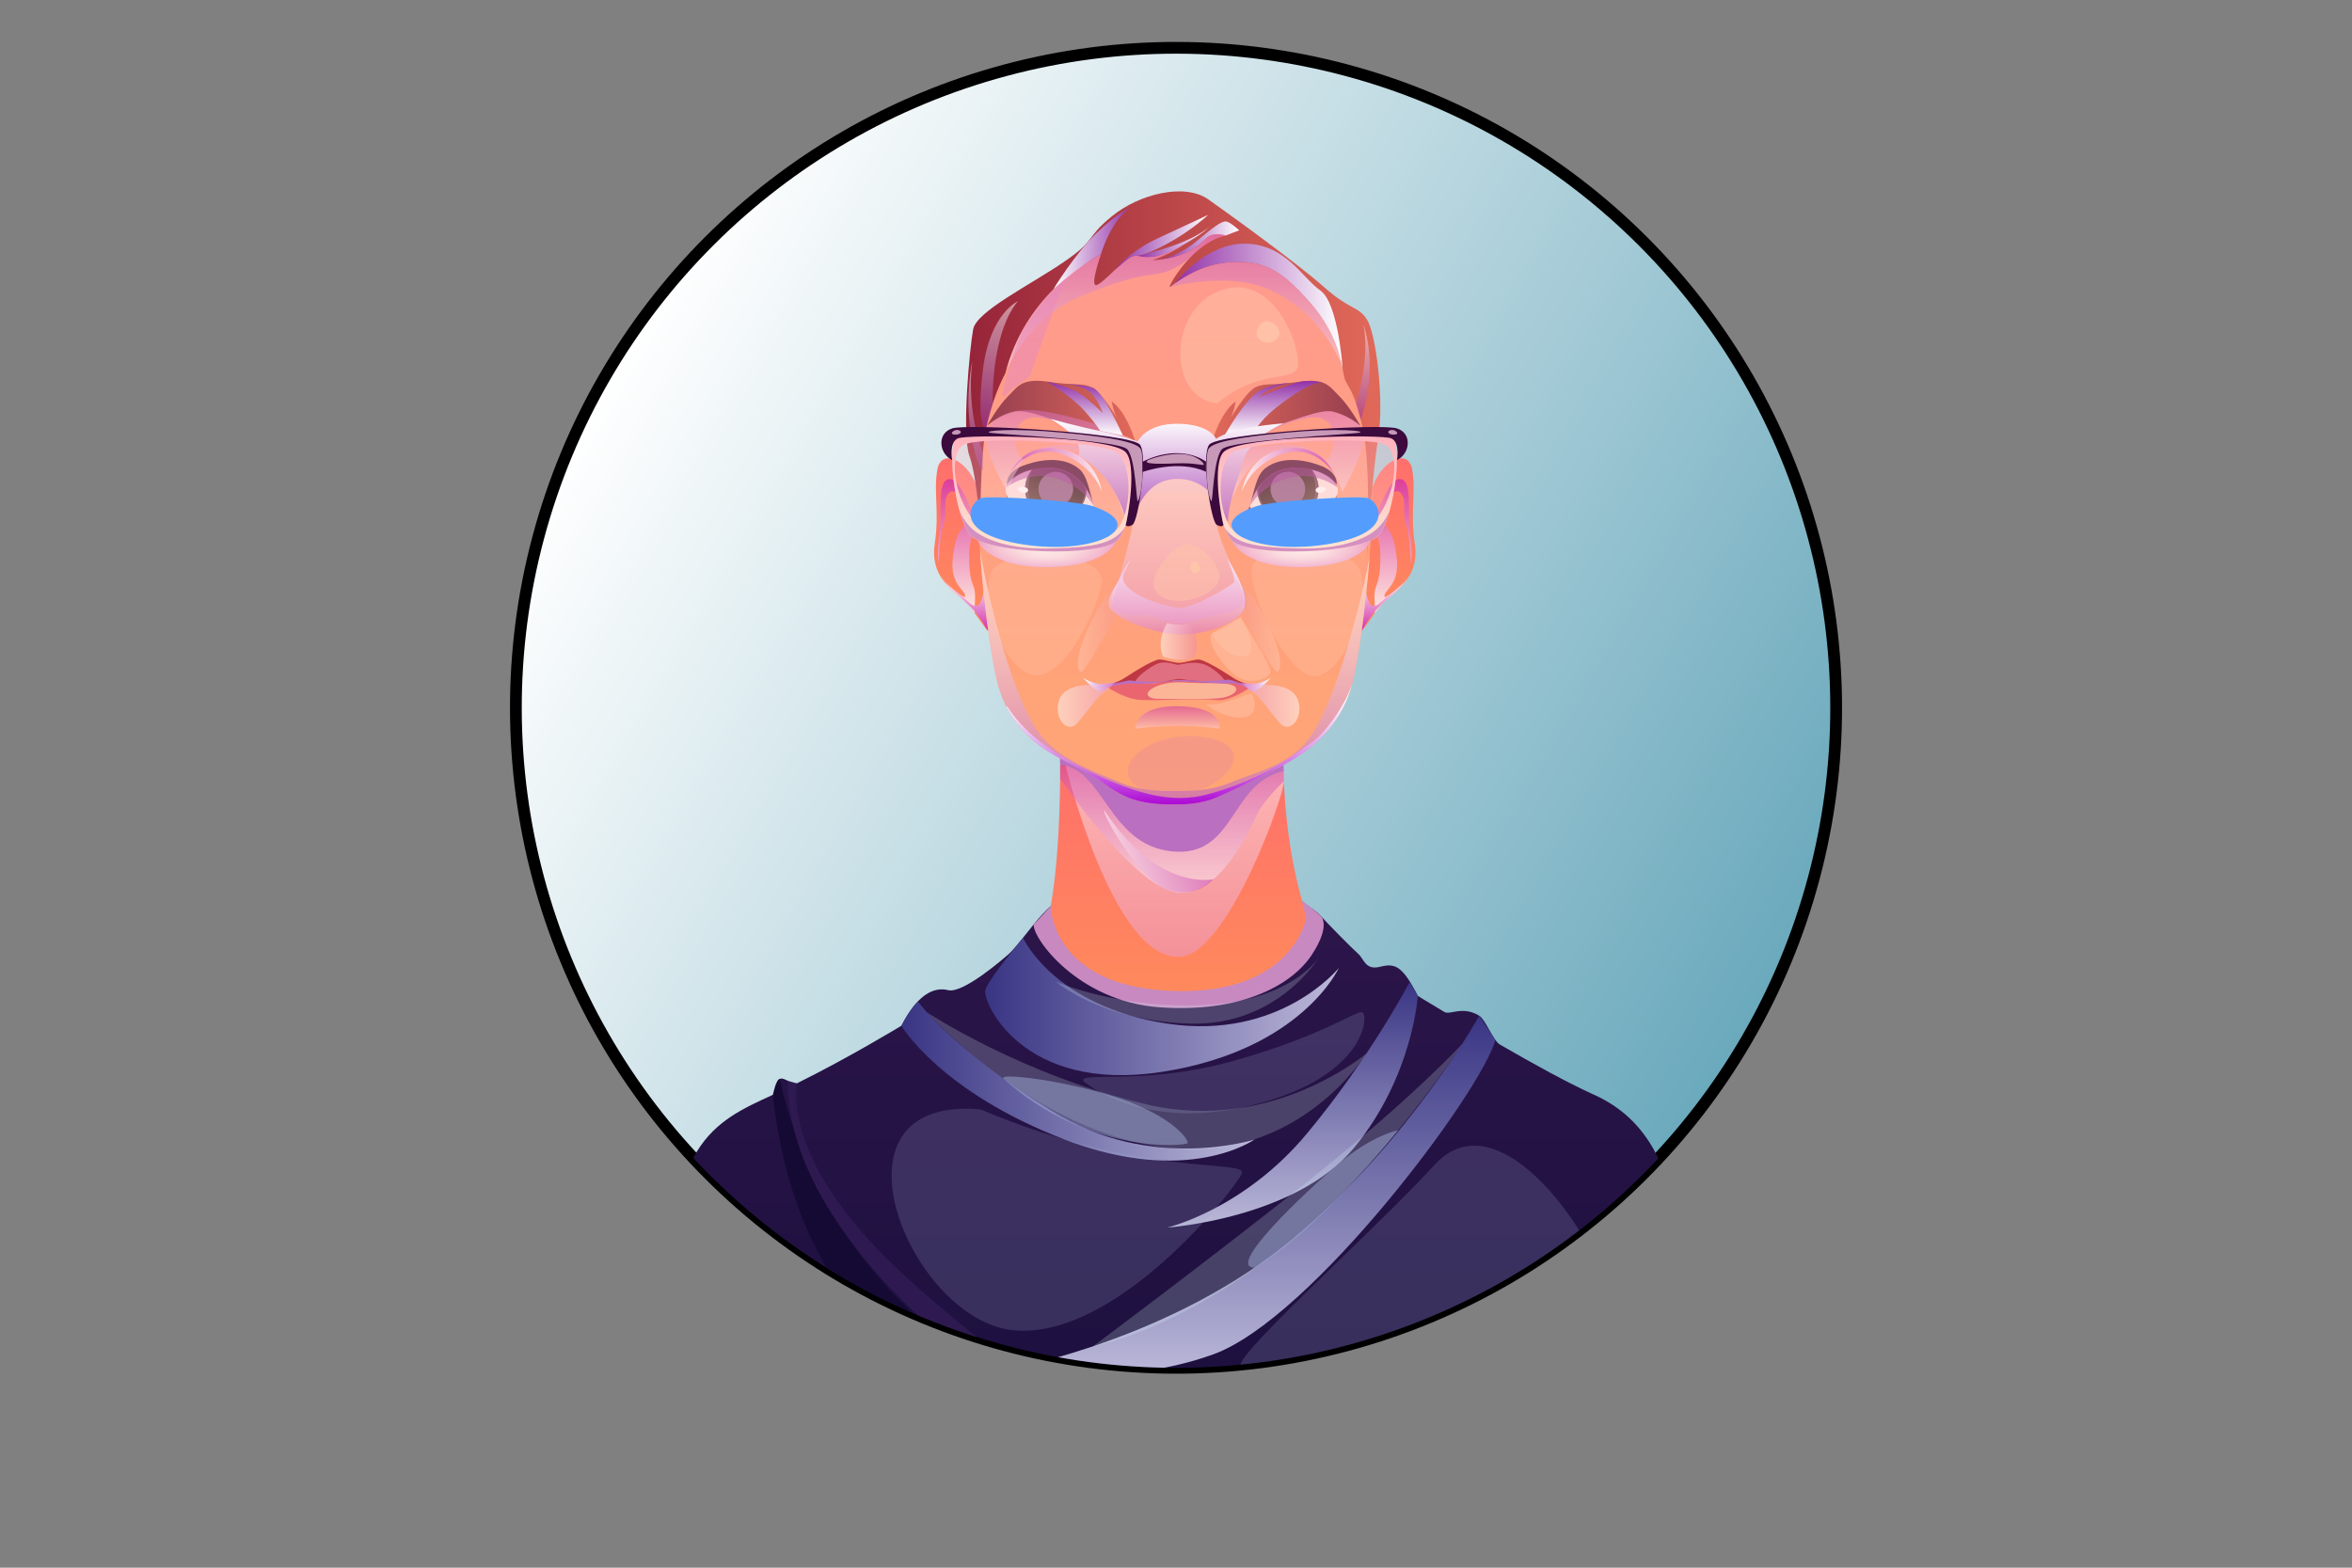 <?xml version="1.0" encoding="UTF-8"?>
<svg xmlns="http://www.w3.org/2000/svg" xmlns:xlink="http://www.w3.org/1999/xlink" viewBox="0 0 600 400">
  <rect x="0" y="0" width="600" height="400" fill="#808080" stroke="none"/>
  <defs>
    <style>
      .cls-1 {
        fill: url(#_Безымянный_градиент_79);
      }

      .cls-1, .cls-2, .cls-3, .cls-4, .cls-5, .cls-6, .cls-7, .cls-8, .cls-9, .cls-10, .cls-11, .cls-12, .cls-13, .cls-14, .cls-15, .cls-16, .cls-17, .cls-18, .cls-19, .cls-20, .cls-21, .cls-22, .cls-23, .cls-24, .cls-25, .cls-26, .cls-27, .cls-28, .cls-29, .cls-30, .cls-31, .cls-32, .cls-33, .cls-34, .cls-35, .cls-36, .cls-37, .cls-38, .cls-39, .cls-40, .cls-41, .cls-42, .cls-43, .cls-44, .cls-45, .cls-46, .cls-47, .cls-48, .cls-49, .cls-50, .cls-51, .cls-52, .cls-53, .cls-54 {
        mix-blend-mode: multiply;
      }

      .cls-1, .cls-55, .cls-17, .cls-28, .cls-35, .cls-36, .cls-37, .cls-56, .cls-48, .cls-49 {
        opacity: .8;
      }

      .cls-57 {
        fill: url(#_Безымянный_градиент_76-3);
      }

      .cls-57, .cls-58, .cls-59 {
        opacity: .3;
      }

      .cls-60 {
        fill: #3c0a3c;
      }

      .cls-2 {
        fill: url(#_Безымянный_градиент_82);
      }

      .cls-2, .cls-3, .cls-6, .cls-7, .cls-9, .cls-10, .cls-19, .cls-20, .cls-24, .cls-61, .cls-27, .cls-30, .cls-32, .cls-33, .cls-38, .cls-40, .cls-62, .cls-43, .cls-63, .cls-44, .cls-45, .cls-51, .cls-54 {
        opacity: .5;
      }

      .cls-3, .cls-5 {
        fill: #e889c0;
      }

      .cls-4 {
        fill: url(#_Безымянный_градиент_4);
      }

      .cls-64 {
        fill: #fff;
      }

      .cls-5, .cls-14, .cls-16, .cls-25, .cls-65, .cls-66 {
        opacity: .2;
      }

      .cls-67 {
        fill: #bf3743;
      }

      .cls-55, .cls-68, .cls-61, .cls-69, .cls-70, .cls-71, .cls-65, .cls-62, .cls-72, .cls-66, .cls-63, .cls-56, .cls-59 {
        mix-blend-mode: soft-light;
      }

      .cls-55, .cls-70, .cls-62, .cls-59 {
        fill: #ffc5aa;
      }

      .cls-6 {
        fill: url(#_Безымянный_градиент_92);
      }

      .cls-73 {
        fill: url(#_Безымянный_градиент_68);
      }

      .cls-7 {
        fill: url(#_Безымянный_градиент_101-2);
      }

      .cls-8 {
        fill: url(#_Безымянный_градиент_11);
      }

      .cls-74 {
        fill: url(#_Безымянный_градиент_132);
      }

      .cls-9 {
        fill: #a22e98;
      }

      .cls-10 {
        fill: url(#_Безымянный_градиент_80);
      }

      .cls-11 {
        fill: url(#_Безымянный_градиент_48);
      }

      .cls-75 {
        fill: #d1684a;
      }

      .cls-12 {
        fill: #d490c0;
      }

      .cls-76 {
        isolation: isolate;
      }

      .cls-13 {
        fill: url(#_Безымянный_градиент_50);
      }

      .cls-77 {
        fill: url(#_Безымянный_градиент_29-2);
      }

      .cls-14 {
        fill: url(#_Безымянный_градиент_11-2);
      }

      .cls-78 {
        fill: url(#_Безымянный_градиент_29);
      }

      .cls-15 {
        fill: url(#_Безымянный_градиент_122-2);
      }

      .cls-79 {
        fill: #150a34;
      }

      .cls-16 {
        fill: url(#_Безымянный_градиент_11-3);
      }

      .cls-80 {
        fill: #a2364a;
      }

      .cls-58 {
        fill: url(#_Безымянный_градиент_76);
      }

      .cls-17 {
        fill: url(#_Безымянный_градиент_183);
      }

      .cls-81 {
        fill: url(#_Безымянный_градиент_185);
      }

      .cls-18, .cls-32 {
        fill: #956188;
      }

      .cls-19 {
        fill: url(#_Безымянный_градиент_100);
      }

      .cls-20 {
        fill: url(#_Безымянный_градиент_94);
      }

      .cls-21 {
        fill: #ba6fc0;
      }

      .cls-82 {
        fill: url(#_Безымянный_градиент_23-3);
      }

      .cls-22 {
        fill: url(#_Безымянный_градиент_122-3);
      }

      .cls-23 {
        fill: url(#_Безымянный_градиент_13);
      }

      .cls-83 {
        fill: url(#_Безымянный_градиент_23-2);
      }

      .cls-68 {
        fill: #549dff;
      }

      .cls-24 {
        fill: url(#_Безымянный_градиент_48-6);
      }

      .cls-84 {
        fill: #ea6570;
      }

      .cls-25, .cls-29 {
        fill: #d46fc0;
      }

      .cls-61, .cls-66 {
        fill: #a0acd6;
      }

      .cls-26 {
        fill: url(#_Безымянный_градиент_129);
      }

      .cls-69 {
        fill: url(#_Безымянный_градиент_76-4);
      }

      .cls-85 {
        fill: url(#_Безымянный_градиент_23);
      }

      .cls-27 {
        fill: url(#_Безымянный_градиент_41-2);
      }

      .cls-28 {
        fill: url(#_Безымянный_градиент_183-2);
      }

      .cls-86 {
        fill: #591a3c;
      }

      .cls-71 {
        fill: url(#_Безымянный_градиент_76-2);
      }

      .cls-30 {
        fill: url(#_Безымянный_градиент_53);
      }

      .cls-31 {
        fill: url(#_Безымянный_градиент_48-4);
      }

      .cls-33 {
        fill: url(#_Безымянный_градиент_112);
      }

      .cls-34 {
        fill: url(#_Безымянный_градиент_122);
      }

      .cls-35 {
        fill: url(#_Безымянный_градиент_136-2);
      }

      .cls-87 {
        fill: url(#_Безымянный_градиент_75);
      }

      .cls-36 {
        fill: url(#_Безымянный_градиент_79-2);
      }

      .cls-37 {
        fill: url(#_Безымянный_градиент_58);
      }

      .cls-38 {
        fill: url(#_Безымянный_градиент_101);
      }

      .cls-39 {
        fill: url(#_Безымянный_градиент_129-2);
      }

      .cls-88, .cls-72 {
        fill: #c798b7;
      }

      .cls-40 {
        fill: url(#_Безымянный_градиент_37);
      }

      .cls-65 {
        fill: #e1ffff;
      }

      .cls-41 {
        fill: url(#_Безымянный_градиент_13-2);
      }

      .cls-89 {
        clip-path: url(#clippath);
      }

      .cls-90 {
        fill: #2e1a51;
      }

      .cls-91 {
        fill: none;
      }

      .cls-42 {
        fill: url(#_Безымянный_градиент_93);
      }

      .cls-92 {
        fill: url(#_Безымянный_градиент_68-2);
      }

      .cls-43 {
        fill: url(#_Безымянный_градиент_48-7);
      }

      .cls-63 {
        fill: #ffa9c0;
      }

      .cls-93 {
        fill: url(#_Безымянный_градиент_111);
      }

      .cls-94 {
        fill: url(#_Безымянный_градиент_132-2);
      }

      .cls-44 {
        fill: url(#_Безымянный_градиент_55);
      }

      .cls-45 {
        fill: url(#_Безымянный_градиент_51);
      }

      .cls-46 {
        fill: #c789c0;
      }

      .cls-47 {
        fill: url(#_Безымянный_градиент_48-3);
      }

      .cls-56 {
        fill: #ffcaa2;
      }

      .cls-48 {
        fill: url(#_Безымянный_градиент_57);
      }

      .cls-49 {
        fill: url(#_Безымянный_градиент_136);
      }

      .cls-50 {
        fill: url(#_Безымянный_градиент_107);
      }

      .cls-51 {
        fill: url(#_Безымянный_градиент_48-5);
      }

      .cls-52 {
        fill: url(#_Безымянный_градиент_48-2);
      }

      .cls-53 {
        fill: url(#_Безымянный_градиент_49);
      }

      .cls-95 {
        fill: url(#linear-gradient);
        stroke: #000;
        stroke-miterlimit: 10;
        stroke-width: 3px;
      }

      .cls-54 {
        fill: url(#_Безымянный_градиент_41);
      }
    </style>
    <linearGradient id="linear-gradient" x1="154.14" y1="96.39" x2="445.86" y2="264.81" gradientTransform="translate(215.57 -159.24) rotate(45)" gradientUnits="userSpaceOnUse">
      <stop offset="0" stop-color="#fff"/>
      <stop offset="1" stop-color="#6aa9bc"/>
    </linearGradient>
    <clipPath id="clippath">
      <circle id="BackgroundCircle-2" data-name="BackgroundCircle" class="cls-91" cx="300" cy="180.6" r="168.4" transform="translate(-39.83 265.03) rotate(-45)"/>
    </clipPath>
    <linearGradient id="_Безымянный_градиент_23" data-name="Безымянный градиент 23" x1="300.3" y1="257.39" x2="300.3" y2="193.51" gradientUnits="userSpaceOnUse">
      <stop offset=".02" stop-color="#ff8b5b"/>
      <stop offset="1" stop-color="#ff6f6b"/>
    </linearGradient>
    <linearGradient id="_Безымянный_градиент_55" data-name="Безымянный градиент 55" x1="299.53" y1="244.16" x2="299.53" y2="193.57" gradientUnits="userSpaceOnUse">
      <stop offset=".01" stop-color="#ea9ed5"/>
      <stop offset="1" stop-color="#fff"/>
    </linearGradient>
    <linearGradient id="_Безымянный_градиент_112" data-name="Безымянный градиент 112" x1="298.98" y1="227.79" x2="298.98" y2="193.51" gradientUnits="userSpaceOnUse">
      <stop offset="0" stop-color="#fff"/>
      <stop offset=".99" stop-color="#c533a8"/>
    </linearGradient>
    <linearGradient id="_Безымянный_градиент_75" data-name="Безымянный градиент 75" x1="300" y1="351.17" x2="300" y2="230.3" gradientUnits="userSpaceOnUse">
      <stop offset="0" stop-color="#1d103f"/>
      <stop offset="1" stop-color="#2c154a"/>
    </linearGradient>
    <linearGradient id="_Безымянный_градиент_183" data-name="Безымянный градиент 183" x1="329.72" y1="313.22" x2="329.72" y2="250.48" gradientUnits="userSpaceOnUse">
      <stop offset="0" stop-color="#e2e2ff"/>
      <stop offset="1" stop-color="#3d3d93"/>
    </linearGradient>
    <linearGradient id="_Безымянный_градиент_183-2" data-name="Безымянный градиент 183" x1="320.03" y1="350.77" x2="320.03" y2="259.16" xlink:href="#_Безымянный_градиент_183"/>
    <linearGradient id="_Безымянный_градиент_57" data-name="Безымянный градиент 57" x1="251.31" y1="256.8" x2="341.54" y2="256.8" gradientUnits="userSpaceOnUse">
      <stop offset="0" stop-color="#3d3d93"/>
      <stop offset="1" stop-color="#e2e2ff"/>
    </linearGradient>
    <linearGradient id="_Безымянный_градиент_58" data-name="Безымянный градиент 58" x1="229.94" y1="275.82" x2="320.03" y2="275.82" gradientUnits="userSpaceOnUse">
      <stop offset="0" stop-color="#3d3d93"/>
      <stop offset="1" stop-color="#e2e2ff"/>
    </linearGradient>
    <linearGradient id="_Безымянный_градиент_23-2" data-name="Безымянный градиент 23" x1="245.26" y1="160.93" x2="245.26" y2="116.94" xlink:href="#_Безымянный_градиент_23"/>
    <linearGradient id="_Безымянный_градиент_136" data-name="Безымянный градиент 136" x1="244.43" y1="156.47" x2="244.43" y2="122.23" gradientUnits="userSpaceOnUse">
      <stop offset="0" stop-color="#fff"/>
      <stop offset=".99" stop-color="#d333a8"/>
    </linearGradient>
    <linearGradient id="_Безымянный_градиент_13" data-name="Безымянный градиент 13" x1="246.03" y1="160.97" x2="246.03" y2="146.71" gradientUnits="userSpaceOnUse">
      <stop offset=".01" stop-color="#d333a8"/>
      <stop offset="1" stop-color="#fff"/>
    </linearGradient>
    <linearGradient id="_Безымянный_градиент_23-3" data-name="Безымянный градиент 23" x1="7.51" y1="160.93" x2="7.51" y2="116.94" gradientTransform="translate(361.62) rotate(-180) scale(1 -1)" xlink:href="#_Безымянный_градиент_23"/>
    <linearGradient id="_Безымянный_градиент_136-2" data-name="Безымянный градиент 136" x1="6.68" y1="156.47" x2="6.68" y2="122.23" gradientTransform="translate(361.62) rotate(-180) scale(1 -1)" xlink:href="#_Безымянный_градиент_136"/>
    <linearGradient id="_Безымянный_градиент_13-2" data-name="Безымянный градиент 13" x1="8.27" y1="160.97" x2="8.27" y2="146.71" gradientTransform="translate(361.62) rotate(-180) scale(1 -1)" xlink:href="#_Безымянный_градиент_13"/>
    <linearGradient id="_Безымянный_градиент_185" data-name="Безымянный градиент 185" x1="299.74" y1="205.24" x2="299.74" y2="56.83" gradientUnits="userSpaceOnUse">
      <stop offset=".02" stop-color="#ffa574"/>
      <stop offset="1" stop-color="#ff998f"/>
    </linearGradient>
    <linearGradient id="_Безымянный_градиент_94" data-name="Безымянный градиент 94" x1="299.31" y1="100.24" x2="299.31" y2="56.12" gradientUnits="userSpaceOnUse">
      <stop offset="0" stop-color="#fff"/>
      <stop offset=".99" stop-color="#c133a8"/>
    </linearGradient>
    <linearGradient id="_Безымянный_градиент_68" data-name="Безымянный градиент 68" x1="251.79" y1="104.91" x2="289.62" y2="104.91" gradientUnits="userSpaceOnUse">
      <stop offset="0" stop-color="#963e50"/>
      <stop offset=".98" stop-color="#e06859"/>
    </linearGradient>
    <linearGradient id="_Безымянный_градиент_4" data-name="Безымянный градиент 4" x1="300.76" y1="159.34" x2="300.76" y2="142.72" gradientUnits="userSpaceOnUse">
      <stop offset=".01" stop-color="#b133a8"/>
      <stop offset=".28" stop-color="#cc79c6"/>
      <stop offset=".53" stop-color="#e1b2de"/>
      <stop offset=".74" stop-color="#f1dcf0"/>
      <stop offset=".9" stop-color="#fbf5fb"/>
      <stop offset="1" stop-color="#fff"/>
    </linearGradient>
    <linearGradient id="_Безымянный_градиент_11" data-name="Безымянный градиент 11" x1="300.27" y1="161.9" x2="300.27" y2="142.41" gradientUnits="userSpaceOnUse">
      <stop offset=".01" stop-color="#ec8ba8"/>
      <stop offset="1" stop-color="#fff"/>
    </linearGradient>
    <linearGradient id="_Безымянный_градиент_111" data-name="Безымянный градиент 111" x1="246.44" y1="95.7" x2="352.11" y2="95.7" gradientUnits="userSpaceOnUse">
      <stop offset="0" stop-color="#962439"/>
      <stop offset=".98" stop-color="#e06859"/>
    </linearGradient>
    <linearGradient id="_Безымянный_градиент_132" data-name="Безымянный градиент 132" x1="329.86" y1="133.95" x2="329.86" y2="119.17" gradientUnits="userSpaceOnUse">
      <stop offset="0" stop-color="#ffe5e1"/>
      <stop offset="1" stop-color="#ffe4e2"/>
    </linearGradient>
    <linearGradient id="_Безымянный_градиент_129" data-name="Безымянный градиент 129" x1="316.78" y1="119.87" x2="340.31" y2="119.87" gradientUnits="userSpaceOnUse">
      <stop offset="0" stop-color="#fff"/>
      <stop offset=".99" stop-color="#c533a8"/>
    </linearGradient>
    <linearGradient id="_Безымянный_градиент_29" data-name="Безымянный градиент 29" x1="332.47" y1="131.59" x2="325.83" y2="120.1" gradientUnits="userSpaceOnUse">
      <stop offset="0" stop-color="#704d43"/>
      <stop offset="1" stop-color="#33131e"/>
    </linearGradient>
    <linearGradient id="_Безымянный_градиент_101" data-name="Безымянный градиент 101" x1="318.41" y1="131.55" x2="340.99" y2="131.55" gradientUnits="userSpaceOnUse">
      <stop offset="0" stop-color="#fff"/>
      <stop offset=".99" stop-color="#b44ca8"/>
    </linearGradient>
    <linearGradient id="_Безымянный_градиент_132-2" data-name="Безымянный градиент 132" x1="-119.35" y1="133.95" x2="-119.35" y2="119.17" gradientTransform="translate(148.66) rotate(-180) scale(1 -1)" xlink:href="#_Безымянный_градиент_132"/>
    <linearGradient id="_Безымянный_градиент_129-2" data-name="Безымянный градиент 129" x1="-132.44" x2="-108.91" gradientTransform="translate(148.66) rotate(-180) scale(1 -1)" xlink:href="#_Безымянный_градиент_129"/>
    <linearGradient id="_Безымянный_градиент_29-2" data-name="Безымянный градиент 29" x1="-116.75" x2="-123.38" y2="120.1" gradientTransform="translate(148.66) rotate(-180) scale(1 -1)" xlink:href="#_Безымянный_градиент_29"/>
    <linearGradient id="_Безымянный_градиент_101-2" data-name="Безымянный градиент 101" x1="-130.81" x2="-108.22" gradientTransform="translate(148.66) rotate(-180) scale(1 -1)" xlink:href="#_Безымянный_градиент_101"/>
    <linearGradient id="_Безымянный_градиент_37" data-name="Безымянный градиент 37" x1="300.39" y1="185.96" x2="300.39" y2="180.2" gradientUnits="userSpaceOnUse">
      <stop offset="0" stop-color="#ffd1d1"/>
      <stop offset=".99" stop-color="#c933a8"/>
    </linearGradient>
    <linearGradient id="_Безымянный_градиент_41" data-name="Безымянный градиент 41" x1="329.03" y1="130.94" x2="329.03" y2="104.64" gradientUnits="userSpaceOnUse">
      <stop offset="0" stop-color="#fff"/>
      <stop offset=".99" stop-color="#d971c2"/>
    </linearGradient>
    <linearGradient id="_Безымянный_градиент_41-2" data-name="Безымянный градиент 41" x1="-117.65" y1="130.94" x2="-117.65" y2="104.64" gradientTransform="translate(152.71) rotate(-180) scale(1 -1)" xlink:href="#_Безымянный_градиент_41"/>
    <linearGradient id="_Безымянный_градиент_68-2" data-name="Безымянный градиент 68" x1="-55.67" x2="-17.84" gradientTransform="translate(291.37) rotate(-180) scale(1 -1)" xlink:href="#_Безымянный_градиент_68"/>
    <linearGradient id="_Безымянный_градиент_92" data-name="Безымянный градиент 92" x1="300.52" y1="158.96" x2="300.52" y2="119.93" gradientUnits="userSpaceOnUse">
      <stop offset=".01" stop-color="#ea9ed5"/>
      <stop offset="1" stop-color="#fff"/>
    </linearGradient>
    <linearGradient id="_Безымянный_градиент_100" data-name="Безымянный градиент 100" x1="299.69" y1="205.24" x2="299.69" y2="140.54" gradientUnits="userSpaceOnUse">
      <stop offset=".01" stop-color="#ae4fd5"/>
      <stop offset=".12" stop-color="#ba6adb"/>
      <stop offset=".34" stop-color="#d29fe8"/>
      <stop offset=".54" stop-color="#e5c8f2"/>
      <stop offset=".73" stop-color="#f3e6f9"/>
      <stop offset=".89" stop-color="#fcf8fd"/>
      <stop offset="1" stop-color="#fff"/>
    </linearGradient>
    <linearGradient id="_Безымянный_градиент_48" data-name="Безымянный градиент 48" x1="299.76" y1="78.11" x2="342.5" y2="78.11" gradientUnits="userSpaceOnUse">
      <stop offset=".01" stop-color="#9333a8"/>
      <stop offset="1" stop-color="#fff"/>
    </linearGradient>
    <linearGradient id="_Безымянный_градиент_48-2" data-name="Безымянный градиент 48" x1="296.21" y1="61.34" x2="316.12" y2="61.34" xlink:href="#_Безымянный_градиент_48"/>
    <linearGradient id="_Безымянный_градиент_48-3" data-name="Безымянный градиент 48" x1="290.26" y1="61.74" x2="308.51" y2="61.74" xlink:href="#_Безымянный_градиент_48"/>
    <linearGradient id="_Безымянный_градиент_48-4" data-name="Безымянный градиент 48" x1="284.47" y1="61.82" x2="308.19" y2="61.82" xlink:href="#_Безымянный_градиент_48"/>
    <linearGradient id="_Безымянный_градиент_122" data-name="Безымянный градиент 122" x1="268.74" y1="63.22" x2="288.93" y2="63.22" gradientUnits="userSpaceOnUse">
      <stop offset="0" stop-color="#fff"/>
      <stop offset=".99" stop-color="#9333a8"/>
    </linearGradient>
    <linearGradient id="_Безымянный_градиент_48-5" data-name="Безымянный градиент 48" x1="254.89" y1="109.95" x2="254.89" y2="76.85" xlink:href="#_Безымянный_градиент_48"/>
    <linearGradient id="_Безымянный_градиент_48-6" data-name="Безымянный градиент 48" x1="248.88" y1="119.87" x2="248.88" y2="92.2" xlink:href="#_Безымянный_градиент_48"/>
    <linearGradient id="_Безымянный_градиент_48-7" data-name="Безымянный градиент 48" x1="347.69" y1="107.08" x2="347.69" y2="82.82" xlink:href="#_Безымянный_градиент_48"/>
    <linearGradient id="_Безымянный_градиент_49" data-name="Безымянный градиент 49" x1="313.47" y1="174.67" x2="324.13" y2="174.67" gradientUnits="userSpaceOnUse">
      <stop offset=".01" stop-color="#b133a8"/>
      <stop offset="1" stop-color="#fff"/>
    </linearGradient>
    <linearGradient id="_Безымянный_градиент_50" data-name="Безымянный градиент 50" x1="-196.4" y1="174.67" x2="-185.75" y2="174.67" gradientTransform="translate(90.59) rotate(-180) scale(1 -1)" gradientUnits="userSpaceOnUse">
      <stop offset=".01" stop-color="#b133a8"/>
      <stop offset="1" stop-color="#fff"/>
    </linearGradient>
    <linearGradient id="_Безымянный_градиент_122-2" data-name="Безымянный градиент 122" x1="325.01" y1="111.11" x2="325.01" y2="97.2" xlink:href="#_Безымянный_градиент_122"/>
    <linearGradient id="_Безымянный_градиент_122-3" data-name="Безымянный градиент 122" x1="276.77" y1="111.11" x2="276.77" y2="97.35" xlink:href="#_Безымянный_градиент_122"/>
    <linearGradient id="_Безымянный_градиент_53" data-name="Безымянный градиент 53" x1="316.78" y1="179.76" x2="331.49" y2="179.76" gradientUnits="userSpaceOnUse">
      <stop offset=".01" stop-color="#ea9ed5"/>
      <stop offset="1" stop-color="#fff"/>
    </linearGradient>
    <linearGradient id="_Безымянный_градиент_51" data-name="Безымянный градиент 51" x1="-148.34" y1="179.76" x2="-163.05" y2="179.76" gradientTransform="translate(121.48) rotate(-180) scale(1 -1)" gradientUnits="userSpaceOnUse">
      <stop offset="0" stop-color="#fff"/>
      <stop offset=".99" stop-color="#ea9ed5"/>
    </linearGradient>
    <linearGradient id="_Безымянный_градиент_93" data-name="Безымянный градиент 93" x1="297.75" y1="133.99" x2="297.75" y2="106.86" gradientUnits="userSpaceOnUse">
      <stop offset=".01" stop-color="#ac4db8"/>
      <stop offset="1" stop-color="#fff"/>
    </linearGradient>
    <radialGradient id="_Безымянный_градиент_79" data-name="Безымянный градиент 79" cx="345.25" cy="132.12" fx="345.25" fy="132.12" r="20.53" gradientTransform="translate(7.4 100.27) scale(.94 .3)" gradientUnits="userSpaceOnUse">
      <stop offset="0" stop-color="#fff"/>
      <stop offset=".17" stop-color="#fdf8fc"/>
      <stop offset=".4" stop-color="#f9e7f4"/>
      <stop offset=".66" stop-color="#f3cae8"/>
      <stop offset=".95" stop-color="#eba3d7"/>
      <stop offset=".99" stop-color="#ea9ed5"/>
    </radialGradient>
    <radialGradient id="_Безымянный_градиент_79-2" data-name="Безымянный градиент 79" cx="276.19" fx="276.19" r="20.53" xlink:href="#_Безымянный_градиент_79"/>
    <linearGradient id="_Безымянный_градиент_76" data-name="Безымянный градиент 76" x1="332.98" y1="140.7" x2="332.98" y2="110.15" gradientUnits="userSpaceOnUse">
      <stop offset="0" stop-color="#ffe6d2"/>
      <stop offset="1" stop-color="#ffafbc"/>
    </linearGradient>
    <linearGradient id="_Безымянный_градиент_76-2" data-name="Безымянный градиент 76" y1="140.7" y2="110.15" xlink:href="#_Безымянный_градиент_76"/>
    <linearGradient id="_Безымянный_градиент_76-3" data-name="Безымянный градиент 76" x1="-132.42" x2="-132.42" gradientTransform="translate(133.87) rotate(-180) scale(1 -1)" xlink:href="#_Безымянный_градиент_76"/>
    <linearGradient id="_Безымянный_градиент_76-4" data-name="Безымянный градиент 76" x1="-132.42" y1="140.7" x2="-132.42" y2="110.15" gradientTransform="translate(133.87) rotate(-180) scale(1 -1)" xlink:href="#_Безымянный_градиент_76"/>
    <linearGradient id="_Безымянный_градиент_80" data-name="Безымянный градиент 80" x1="281.62" y1="217.23" x2="309.59" y2="217.23" gradientUnits="userSpaceOnUse">
      <stop offset="0" stop-color="#fff"/>
      <stop offset=".99" stop-color="#c533a8"/>
    </linearGradient>
    <linearGradient id="_Безымянный_градиент_82" data-name="Безымянный градиент 82" x1="296.09" y1="163.58" x2="305.3" y2="163.58" gradientUnits="userSpaceOnUse">
      <stop offset="0" stop-color="#fff"/>
      <stop offset=".99" stop-color="#ec8ba8"/>
    </linearGradient>
    <linearGradient id="_Безымянный_градиент_11-2" data-name="Безымянный градиент 11" x1="316.12" y1="159.81" x2="326.57" y2="159.81" xlink:href="#_Безымянный_градиент_11"/>
    <linearGradient id="_Безымянный_градиент_11-3" data-name="Безымянный градиент 11" x1="-135.04" y1="159.81" x2="-124.59" y2="159.81" gradientTransform="translate(150.39) rotate(-180) scale(1 -1)" xlink:href="#_Безымянный_градиент_11"/>
    <linearGradient id="_Безымянный_градиент_107" data-name="Безымянный градиент 107" x1="300.85" y1="205.24" x2="300.85" y2="174.42" gradientUnits="userSpaceOnUse">
      <stop offset=".01" stop-color="#ae0cd5"/>
      <stop offset=".09" stop-color="#b729da"/>
      <stop offset=".28" stop-color="#cd69e5"/>
      <stop offset=".46" stop-color="#df9fee"/>
      <stop offset=".63" stop-color="#ecc8f5"/>
      <stop offset=".78" stop-color="#f6e6fa"/>
      <stop offset=".91" stop-color="#fcf8fd"/>
      <stop offset="1" stop-color="#fff"/>
    </linearGradient>
  </defs>
  <g class="cls-76">
    <g id="Characters">
      <g id="Layer_3" data-name="Layer 3">
        <circle id="BackgroundCircle" class="cls-95" cx="300" cy="180.6" r="168.4" transform="translate(-39.83 265.03) rotate(-45)"/>
      </g>
      <g class="cls-89">
        <g id="bust">
          <path class="cls-85" d="M334.65,237.18s-10.86,20.21-34.91,20.21-33.8-17.69-33.8-17.69c3.78-10.75,4.42-31.21,4.5-40.88,.04-3.27,0-5.31,0-5.31l1.91,.06,55.06,1.62c.02,1.4,.06,2.77,.11,4.11v.02c.15,3.66,.42,7.09,.78,10.27,1.93,17.48,6.35,27.59,6.35,27.59Z"/>
          <path class="cls-44" d="M301.24,244.12c-17.44,1.51-29.71-50.02-29.71-50.02l.82-.54,55.06,1.62c.02,1.4,.06,2.77,.11,4.11v.02c.15,3.66-14.28,43.76-26.28,44.81Z"/>
          <path class="cls-33" d="M327.52,199.3v.02s-5.12,4.83-6.82,8.43c-1.7,3.6-9.85,21.88-20.88,19.89-11.03-1.99-29.11-28.61-29.11-28.61l-.27-.21c.04-3.27,0-5.31,0-5.31l56.97,1.68c.02,1.4,.06,2.77,.11,4.11Z"/>
          <path class="cls-87" d="M406.72,279.37c-7.01-3.2-15.31-7.77-24.1-12.85-1.72-1-3.68-6.4-5.27-7.36-4.36-2.62-7.4-.07-8.91-.97-5.55-3.31-6.75-4.09-6.75-4.09-3.98-7.77-5.84-8.37-9.63-7.42s-4.07-1.99-5.59-3.32c-1.52-1.33-8.23-8.15-9.55-9.66-1.33-1.52-4.61-3.4-4.61-3.4,0,0,1.27,2.83,1.55,4.82,.28,1.99,.79,2.05,.79,2.05-9.66,18-32.72,18.95-32.72,18.95,0,0-24.92,.88-34.58-17.12,0,0-.47-1.33-.19-3.32,.28-1.99,.87-4.48,.87-4.48,0,0-1.79,1.67-3.11,3.19-1.33,1.52-5.99,7.64-7.51,8.97-1.52,1.33-11.75,10.23-15.54,9.28-3.79-.95-7.96,1.33-11.94,9.09,0,0-13.12,7.99-26.62,14.68-1.12,.55-3.24-1.67-4.36-1.13-.94,.45-.87,3.65-1.8,4.07-15.35,7.01-27.11,12.24-27.1,57.15,0,0,57.29,10.41,89.61,12.64,116.42,8.03,170.28-10.5,170.28-10.5,0-36.72-7.88-52.28-23.23-59.29Z"/>
          <path class="cls-46" d="M336.91,233.7s2.79,2.21-2.26,9.92c-5.05,7.71-18.06,14.91-38.9,13.39s-32.4-17.74-32.05-21.12l4.34-4.68s.07,20.49,30.94,21.63c30.87,1.14,34.28-18.69,34.28-18.69l-1.12-4.39s3.87,3,4.77,3.95Z"/>
          <path class="cls-17" d="M359.66,250.48s-10.06,19.29-26.25,38.74c-16.19,19.45-35.67,24-35.67,24,0,0,32.87-2.27,47.77-20.46,14.91-18.19,16.17-38.65,16.17-38.65l-2.03-3.63Z"/>
          <path class="cls-28" d="M377.35,259.16s-17.16,31.33-47.49,56.84-71.27,33.08-71.27,33.08c0,0,25.82,5.58,50.94-3.52,25.12-9.09,68.49-67.21,71.94-80.22l-4.13-6.18Z"/>
          <path class="cls-48" d="M260.97,239.29s7.95,17.53,36.78,21.89c28.82,4.36,43.79-14.21,43.79-14.21,0,0-9.49,21.03-45.2,26.53-35.71,5.49-45.75-18-44.99-20.84s9.62-13.36,9.62-13.36Z"/>
          <path class="cls-37" d="M234.16,255.52s8.47,11.98,34.02,27.89c25.55,15.92,51.86,7.33,51.86,7.33,0,0-16.89,12.13-48.5,0-31.61-12.13-41.59-28.99-41.59-28.99,0,0,2.38-4.63,4.22-6.23Z"/>
          <path class="cls-65" d="M236.48,258.31s24.5,16.17,56.29,23.54c31.79,7.37,55.82-13.07,55.82-13.07,0,0-17.14,27.95-50.84,24.1-33.7-3.85-61.27-34.57-61.27-34.57Z"/>
          <path class="cls-65" d="M278.82,343.52s29.81-22.21,55.83-42.93c26.02-20.72,38.31-34.19,38.31-34.19,0,0-18.97,29.94-45.44,51.51-26.47,21.58-48.7,25.6-48.7,25.6Z"/>
          <path class="cls-65" d="M269.34,250.48s11.76,10.07,34.24,10.7c22.48,.63,32.97-17.02,32.97-17.02,0,0-6.69,10.96-28.67,12.22s-38.54-5.9-38.54-5.9Z"/>
          <path class="cls-79" d="M198.96,275.29s8.62,48.03,51.2,72.28c0,0-11.75-1.54-17.31-4.05-31.88-13.37-35.68-64.15-35.68-64.15,0,0,.79-4.11,1.8-4.07Z"/>
          <path class="cls-90" d="M203.32,276.43s-3.94,16.82,20.34,42.1c14.25,14.84,36.01,30.63,36.01,30.63l-10.25-.88s-48.45-33.78-48.45-72.49l2.35,.65Z"/>
          <path class="cls-21" d="M270.46,195.09c11.21,1.1,12.3,20.5,28.52,22.14,16.22,1.64,14.63-17.44,28.46-20.47l-.03-1.57-56.97-1.68,.02,1.58Z"/>
          <path class="cls-83" d="M248.66,156.47c-.96-1.31-2.01-2.61-3-3.45-1.58-1.34-3.71-2.94-5.28-5.23h-.01c-1.53-2.25-2.52-5.15-1.91-9.08,1.24-7.95-.37-13.26,.67-18.94,1.04-5.69,8.15-2.18,10.28,5.11,0,0,1.51,24.39,2.82,35.5,.21,1.79-1.48-1.07-3.57-3.91Z"/>
          <path class="cls-49" d="M247.24,142.73c.13,7.83,1.83,5.51,1.46,10.95-.07,1.02-.08,1.95-.04,2.79-.96-1.31-2.01-2.61-3-3.45-1.58-1.34-3.71-2.94-5.28-5.23,0,.01,.02,.02,.03,.03,1.28,1.44,6.39,5.91,5.78,4.02-.62-1.9-4.03-3.08-3.04-10.24,1-7.15,2.61-6.01,3.29-8.95s-2.34-8.67-4.23-7.01c-1.9,1.66-.43,5.12-1.47,8.1-1.04,2.99-1.28,9.9-1.28,9.9,0,0-.52-2.7,.24-7.67,.75-4.98-.87-13.75,2.65-13.74s7.23,13.61,7.23,13.61c0,0-2.46-.95-2.34,6.89Z"/>
          <path class="cls-23" d="M239.72,146.71s1.26,2.03,4.71,4.69,3.17,3.18,4.69,3.18,2.05-5.16,2.05-5.16c0,0,1.54,11.09,1.07,11.51s-1.5-3.32-5.75-7.11c-4.24-3.79-6.78-7.11-6.78-7.11Z"/>
          <path class="cls-82" d="M350.72,156.47c.96-1.31,2.01-2.61,3-3.45,1.58-1.34,3.71-2.94,5.28-5.23h.01c1.53-2.25,2.52-5.15,1.91-9.08-1.24-7.95,.37-13.26-.67-18.94-1.04-5.69-8.15-2.18-10.28,5.11,0,0-1.51,24.39-2.82,35.5-.21,1.79,1.48-1.07,3.57-3.91Z"/>
          <path class="cls-35" d="M352.14,142.73c-.13,7.83-1.83,5.51-1.46,10.95,.07,1.02,.08,1.95,.04,2.79,.96-1.31,2.01-2.61,3-3.45,1.58-1.34,3.71-2.94,5.28-5.23,0,.01-.02,.02-.03,.03-1.28,1.44-6.39,5.91-5.78,4.02,.62-1.9,4.03-3.08,3.04-10.24-1-7.15-2.61-6.01-3.29-8.95s2.34-8.67,4.23-7.01c1.9,1.66,.43,5.12,1.47,8.1,1.04,2.99,1.28,9.9,1.28,9.9,0,0,.52-2.7-.24-7.67-.75-4.98,.87-13.75-2.65-13.74s-7.23,13.61-7.23,13.61c0,0,2.46-.95,2.34,6.89Z"/>
          <path class="cls-41" d="M359.66,146.71s-1.26,2.03-4.71,4.69-3.17,3.18-4.69,3.18-2.05-5.16-2.05-5.16c0,0-1.54,11.09-1.07,11.51s1.5-3.32,5.75-7.11,6.78-7.11,6.78-7.11Z"/>
          <path class="cls-81" d="M349.38,142.11c-.9,11.56-2.53,24.34-4.17,31.28-.07,.27-.13,.53-.19,.78-.02,.08-.04,.16-.07,.25-.15,.6-.31,1.14-.46,1.62-3.9,12.13-13.49,17.44-20.57,20.97-8.56,4.26-8.19,4.04-13.27,6.32-4.56,2.04-9.74,1.94-10.74,1.89h-.17s-7.25,.38-12.33-1.89c-5.07-2.28-5.37-3.73-12.26-7.33-6.11-3.2-13.91-6.76-18.41-15.65-.66-1.32-1.25-2.75-1.76-4.31-1.94-6.05-4.02-21.62-4.99-35.5,0-.02,0-.04-.01-.05v-.04c-.98-13.93-.85-29.17,1.62-40.42,4.95-22.48,29.92-42.95,48.14-43.2,18.21,.25,43.19,20.72,48.13,43.2,2.58,11.7,2.61,27.71,1.51,42.08Z"/>
          <path class="cls-20" d="M254.21,100.24s5.48-18.08,21.39-24.62c15.92-6.54,18.05-4.96,22.07-6.35s6.65-4.25,6.65-4.25l-5.92,8.23s15-4.18,25.72,.76c16.87,7.77,20.77,26.23,20.77,26.23,0,0-6.2-36.97-33.61-42.9-27.41-5.94-39.16,11.2-49.77,21.45s-7.31,21.45-7.31,21.45Z"/>
          <path class="cls-73" d="M289.62,112.66s-2.08-7.44-6.02-10.23c0,0,.52,3.13,1.63,4.81,0,0-4.14-7.27-6.75-8.46s-4.12-.33-10.75-1.34c-7.07-1.07-7.96,1.05-10.61,3.7s-5.34,7.53-5.34,7.53c0,0,2.65-2.57,7.07-3.65,3.4-.83,11.62,3.07,17.02,4.31,6.64,1.53,10.5,.77,13.74,3.32Z"/>
          <path class="cls-4" d="M313.11,142.72s4.17,8.08,3.66,10.61-8.58,1.89-9.78,2.21-3.57,1.29-6.23,1.39c-2.66-.09-5.03-1.07-6.23-1.39-1.2-.32-9.26,.32-9.78-2.21s3.66-10.61,3.66-10.61c0,0-6.12,9.22-4.46,12.19,1.66,2.97,9.53,1.75,11.15,2.78,3.57,2.27,8.2,2.12,11.32,0,1.59-1.08,9.49,.19,11.15-2.78,1.66-2.97-4.46-12.19-4.46-12.19Z"/>
          <path class="cls-29" d="M296.34,155.67c-1.42-.71-4.59-4.07-7.25-3.84s-2.65,.33-.77,1.91,3.3,.08,4.67,.5,3.34,1.42,3.34,1.42Z"/>
          <path class="cls-29" d="M304.86,155.67c1.42-.71,4.59-4.07,7.25-3.84s2.65,.33,.77,1.91-3.3,.08-4.67,.5-3.34,1.42-3.34,1.42Z"/>
          <path class="cls-8" d="M286.59,146.61c-1.59,4.42,10.57,8.3,14.17,8.49s13.17-5.63,13.95-6.38-1.72-6.32-1.72-6.32c0,0,5.55,8.53,4.57,12.51s-10.79,7.55-17.77,6.92-15.1-4.14-16.65-6.66,3.44-8.56,3.44-8.56Z"/>
          <path class="cls-84" d="M282.26,175.18s4.25,2.98,8.16,3.36c3.92,.38,15.98-.46,19.71,.08s9.12-3.44,9.12-3.44c0,0-6.39-1.71-11.25-2.46s-19.96,.06-25.74,2.46Z"/>
          <path class="cls-67" d="M314.52,172.91c-3.57-2.37-7.55-4.64-8.78-4.64s-3.61,.85-4.98,.85-3.75-.85-4.98-.85-5.21,2.27-8.78,4.64-7.42,1.71-7.42,1.71c0,0,1.42,.6,2.68,.57,1.26-.03,2.97-1.04,5.78-1.33,5.15,1.17,9.85-.21,13.14-.22,3.07,0,5.87,1.07,12.29,.22,2.81,.28,4.52,1.29,5.78,1.33,1.26,.03,2.68-.57,2.68-.57,0,0-3.84,.66-7.42-1.71Z"/>
          <path class="cls-93" d="M351.58,111.71c-1.47,9-2.8,28.83-2.93,30.85,.11-2.08,1.18-23.22-.99-33.18-2.27-10.49-4.04-10.61-4.67-12.89-.14-.52-.28-1.35-.49-2.44-.71-3.6-2.3-9.95-8.23-16.76-7.7-8.84-12.25-10.99-20.84-10.35-6.49,.48-11.39,3.69-13.67,5.33h-.01c-.74,.55-1.19,.92-1.35,.98-.47,.19,2.82-6.15,8.22-10.19,0-.01,.01-.01,.01-.01,1.8-1.35,3.83-2.43,6.04-2.94,0,0-2.02-.78-3.91-.03-1.76,.71-3.75,4.9-12.55,6.11-.13,.03-.2,.04-.2,.04-.63,.08-1.32,.15-2.03,.2,0,0,4.77-1.64,8.17-4.14,.01,0,.01-.01,.02-.01,.04-.03,.09-.06,.13-.1-.28,.16-4.58,2.54-7.45,3.18-.1,.03-.2,.04-.29,.05-.15,.03-.29,.05-.42,.07-2.28,.27-2.73-.17-3.87-.22h0c-.15-.01-.31-.01-.5,0-.08,0-.16,.01-.23,.02-.13,.01-.26,.03-.41,.05-.97,.13-2.68,1.64-4.41,3.26-.05,.04-.1,.09-.15,.14-.02,.02-.04,.03-.05,.04l-.04,.04c-2.05,1.93-4.08,3.94-4.89,3.94-1.48,0,1.13-7.46,1.25-7.83-.46,.2-.96,.47-1.49,.77-2.15,1.18-6.3,3.78-10.58,8.06h0s-.02,.03-.02,.03c-4.84,4.84-9.84,11.85-12.28,21.45,0,0-2.77,4.93-4.67,12.76-1.89,7.83-1.71,26.91-1.71,26.91,0,0-.82-13.05-2.81-18.64-1.98-5.59,.1-27.72,.98-32.27,.89-4.55,14.28-11.12,22.99-17.05,8.72-5.94,5.43-6.07,12.38-11.75,6.95-5.69,18.57-8.59,24.63-4.3,6.07,4.3,22.68,16.3,29.5,22.36,6.82,6.06,8.71,4.74,10.99,8.34,2.27,3.6,4.39,20.64,2.84,30.12Z"/>
          <g>
            <path class="cls-74" d="M330.93,133.41c-7.49,1.8-10.94-1.47-11.51-1.8-.57-.33-1.09,0-1-.85,.05-.46,.66-3.1,2.28-5.75,.06-.11,.13-.22,.2-.33,1.14-1.77,2.73-3.49,4.91-4.53,2.68-1.28,5.91-1.18,8.72-.42,3.05,.83,5.61,2.44,6.44,3.92,1.61,2.84-2.56,7.96-10.04,9.76Z"/>
            <path class="cls-26" d="M316.78,125.48s1.83-6.06,9.25-9.28,13.03,2.27,14.28,4.88c0,0-2.93-8.15-12.62-6.63s-10.91,11.04-10.91,11.04Z"/>
            <path class="cls-80" d="M318.83,129.14s1.1,2.3,2.39,3.6c0,0-3.38-1.08-3.54-1.27s1.14-2.32,1.14-2.32Z"/>
            <g>
              <path class="cls-78" d="M336.39,124.79c0,4.33-3.52,7.85-7.85,7.85s-7.73-3.4-7.84-7.63c.06-.11,.13-.22,.2-.33,1.14-1.77,2.73-3.49,4.91-4.53,2.68-1.28,5.91-1.18,8.72-.42,.04,.05,.08,.09,.12,.14h.01c1.08,1.35,1.73,3.06,1.73,4.92Z"/>
              <circle class="cls-18" cx="328.54" cy="124.79" r="4.42"/>
              <path class="cls-32" d="M336.39,124.79c0,4.33-3.52,7.85-7.85,7.85s-7.73-3.4-7.84-7.63c.06-.11,.13-.22,.2-.33,.3,2.56,1.76,7.96,8.75,6.98,9.09-1.28,5-11.79,5-11.79h.01c1.08,1.35,1.73,3.06,1.73,4.92Z"/>
            </g>
            <path class="cls-86" d="M318.83,129.14s1.48-7.87,9.72-9.27c8.94-1.52,12.42,3.78,12.42,3.78,0,0,.57-2.91-3.74-4.69-2.9-1.2-9.79-3.13-14.45,.52-2.26,1.77-2.74,5.44-3.95,9.66Z"/>
            <path class="cls-75" d="M327.52,133.92s10.56-1.53,13.56-7.67c0,0,.24,6.85-13.56,7.67Z"/>
            <path class="cls-9" d="M318.83,129.14s2.66-5.05,9.72-7.13,12.7,2.39,12.7,2.39c0,0-1.01-4.8-10.39-5.11s-11.7,8.78-12.04,9.85Z"/>
            <path class="cls-64" d="M336.74,124.21c-2.29,.53-.63,2.28,.88,1.27s-.28-1.41-.88-1.27Z"/>
            <path class="cls-38" d="M318.41,131.78s1.69,3.64,11.29,4.28,11.29-9.06,11.29-9.06c0,0-1.98,4.61-8.99,5.99-7.01,1.39-12.86-.89-13.59-1.21Z"/>
          </g>
          <g>
            <path class="cls-94" d="M266.95,133.41c7.49,1.8,10.94-1.47,11.51-1.8,.57-.33,1.09,0,1-.85-.05-.46-.66-3.1-2.28-5.75-.06-.11-.13-.22-.2-.33-1.14-1.77-2.73-3.49-4.91-4.53-2.68-1.28-5.91-1.18-8.72-.42-3.05,.83-5.61,2.44-6.44,3.92-1.61,2.84,2.56,7.96,10.04,9.76Z"/>
            <path class="cls-39" d="M281.1,125.48s-1.83-6.06-9.25-9.28-13.03,2.27-14.28,4.88c0,0,2.93-8.15,12.62-6.63s10.91,11.04,10.91,11.04Z"/>
            <path class="cls-80" d="M279.05,129.14s-1.1,2.3-2.39,3.6c0,0,3.38-1.08,3.54-1.27s-1.14-2.32-1.14-2.32Z"/>
            <g>
              <path class="cls-77" d="M261.49,124.79c0,4.33,3.52,7.85,7.85,7.85s7.73-3.4,7.84-7.63c-.06-.11-.13-.22-.2-.33-1.14-1.77-2.73-3.49-4.91-4.53-2.68-1.28-5.91-1.18-8.72-.42-.04,.05-.08,.09-.12,.14h-.01c-1.08,1.35-1.73,3.06-1.73,4.92Z"/>
              <circle class="cls-18" cx="269.34" cy="124.79" r="4.42"/>
              <path class="cls-32" d="M261.49,124.79c0,4.33,3.52,7.85,7.85,7.85s7.73-3.4,7.84-7.63c-.06-.11-.13-.22-.2-.33-.3,2.56-1.76,7.96-8.75,6.98-9.09-1.28-5-11.79-5-11.79h-.01c-1.08,1.35-1.73,3.06-1.73,4.92Z"/>
            </g>
            <path class="cls-86" d="M279.05,129.14s-1.48-7.87-9.72-9.27c-8.94-1.52-12.42,3.78-12.42,3.78,0,0-.57-2.91,3.74-4.69,2.9-1.2,9.79-3.13,14.45,.52,2.26,1.77,2.74,5.44,3.95,9.66Z"/>
            <path class="cls-75" d="M270.36,133.92s-10.56-1.53-13.56-7.67c0,0-.24,6.85,13.56,7.67Z"/>
            <path class="cls-9" d="M279.05,129.14s-2.66-5.05-9.72-7.13-12.7,2.39-12.7,2.39c0,0,1.01-4.8,10.39-5.11s11.7,8.78,12.04,9.85Z"/>
            <path class="cls-64" d="M261.14,124.21c2.29,.53,.63,2.28-.88,1.27s.28-1.41,.88-1.27Z"/>
            <path class="cls-7" d="M279.47,131.78s-1.69,3.64-11.29,4.28-11.29-9.06-11.29-9.06c0,0,1.98,4.61,8.99,5.99,7.01,1.39,12.86-.89,13.59-1.21Z"/>
          </g>
          <path class="cls-40" d="M289.63,185.96s10.35-1.61,21.49,0c0,0,1.2-5.49-10.28-5.75s-11.22,5.75-11.22,5.75Z"/>
          <path class="cls-54" d="M311.16,112.66c-.83,2.22-2.21,12.12,1.77,18.28,0,0,3.56-12.94,11.73-15.67s11.55,.79,11.55,.79c0,0-2.94-3.77-12.48-2.25s1.14-5.81,10.17-7.2,6.19,10.39,4.8,10.34,2.27,3.55,3.66,8.54c0,0,7.91-12.76,4.68-16.8s-8.72-4.93-16.74-3.22-18.2,4.71-19.14,7.2Z"/>
          <path class="cls-27" d="M288.22,112.66c.83,2.22,2.21,12.12-1.77,18.28,0,0-3.56-12.94-11.73-15.67s-11.55,.79-11.55,.79c0,0,2.94-3.77,12.48-2.25s-1.14-5.81-10.17-7.2-6.19,10.39-4.8,10.34-2.27,3.55-3.66,8.54c0,0-7.91-12.76-4.68-16.8s8.72-4.93,16.74-3.22,18.2,4.71,19.14,7.2Z"/>
          <path class="cls-92" d="M309.21,112.66s2.08-7.44,6.02-10.23c0,0-.52,3.13-1.63,4.81,0,0,4.14-7.27,6.75-8.46s4.12-.33,10.75-1.34c7.07-1.07,7.96,1.05,10.61,3.7s5.34,7.53,5.34,7.53c0,0-2.65-2.57-7.07-3.65-3.4-.83-11.62,3.07-17.02,4.31-6.64,1.53-10.5,.77-13.74,3.32Z"/>
          <path class="cls-5" d="M289.62,112.66c-1.4,0,.69,12.62,1.71,13.13s13.42-1.38,18.91,1.21c0,0,.56-14.28,0-15.03s-15.62,2.58-20.61,.69Z"/>
          <path class="cls-6" d="M283.95,154.91c-1.08-.67,3.16-10.81,5.21-22.17s7.48-14,13.79-12.37,6.26,10.48,8.21,16.42c1.95,5.94,6.66,14.11,6.06,16.96s-9.48,3.31-10.8,3.95-4.08,1.52-6.68,1.2-5.13-1.52-6.33-1.89-7.18,.95-9.46-2.08Z"/>
          <path class="cls-19" d="M349.38,142.11c-1.03,13.25-3.02,28.11-4.89,33.93-3.9,12.13-13.49,17.44-20.57,20.97-8.56,4.26-8.19,4.04-13.27,6.32-4.56,2.04-9.74,1.94-10.74,1.89h-.17s-7.25,.38-12.33-1.89c-5.07-2.28-5.37-3.73-12.26-7.33-7.02-3.67-16.26-7.83-20.17-19.96-1.94-6.05-4.02-21.62-4.99-35.5,.31,1.89,7,38.18,16.61,48.35,5.31,5.62,13.49,8.37,19.42,10.9,4.25,1.8,9.47,2.06,12.11,2.06,1.04,0,1.68-.04,1.69-.04,.03,0,7.87,.5,13.79-2.02,5.94-2.53,13.61-4.04,18.93-9.66,8.56-9.07,15.66-41.34,16.84-48.02Z"/>
          <path class="cls-62" d="M310.49,102.93c-12.72-1.26-12.69-24.22,1.18-28.93s20.53,15.79,19.33,19.71-9.81,.25-20.51,9.22Z"/>
          <path class="cls-25" d="M290.99,201.22c-9.32-5.23,2.71-15.36,16.44-13.09,13.74,2.27,5.37,11.74-2.1,13.54s-14.34-.45-14.34-.45Z"/>
          <path class="cls-59" d="M253.72,144.74c-3.59,2.69-.98,21.3,7.77,26.68s18.48-15.94,19.61-22.76c1.13-6.82-19.26-9.99-27.38-3.92Z"/>
          <path class="cls-59" d="M319.44,144.3c1.12-4.03,25.38-6.37,27.6,1.52,2.22,7.88-3.29,24.49-10.65,26.63s-18.58-22.27-16.95-28.14Z"/>
          <path class="cls-11" d="M342.5,94.05c-.71-3.6-2.3-9.95-8.23-16.76-7.7-8.84-12.25-10.99-20.84-10.35-6.49,.48-11.39,3.69-13.67,5.33,.47-.6,8.18-10.38,18.09-10.1,10.24,.28,14.31,8.71,18.95,11.93,4.64,3.23,5.7,19.95,5.7,19.95Z"/>
          <path class="cls-52" d="M316.12,58.77s-2.43,.9-3.45,1.34c0,0-2.02-.78-3.91-.03-1.76,.71-3.75,4.9-12.55,6.11,.93-.21,4.9-1.24,8.82-4.5,4.49-3.72,6.63-5.36,7.77-5.18,1.14,.19,3.32,2.26,3.32,2.26Z"/>
          <path class="cls-47" d="M290.26,65.26s6.63-1.5,11.43-3.51,6.82-3.84,6.82-3.84c0,0-1.53,1.62-6.35,4.38s-8.35,3.91-11.9,2.97Z"/>
          <path class="cls-31" d="M284.47,68.81s3.5-4.6,10.89-8.01,12.84-5.97,12.84-5.97c0,0-4.22,3.99-10.42,7.34s-7.63,2.98-8.65,3.16-4.65,3.48-4.65,3.48Z"/>
          <path class="cls-34" d="M280.84,64.91s2.72-9.36,8.08-12.25c0,0-3.67,1.47-9.22,6.82s-10.97,14.29-10.97,14.29c0,0,7.75-6.9,12.11-8.86Z"/>
          <path class="cls-51" d="M253.24,102.93s-.61-17.46,6.42-26.08c0,0-7.08,3.13-8.88,17.2-1.8,14.06,.62,15.91,.62,15.91l1.85-7.02Z"/>
          <path class="cls-24" d="M250.72,115.59s-4.3-10.42-2.69-23.39c0,0-1.95,8.53-.36,18.19s3.05,9.48,3.05,9.48v-4.28Z"/>
          <path class="cls-43" d="M345.95,102.93s3.69-11.59,1.86-20.12c0,0,4.06,10.43-.68,24.26l-1.18-4.14Z"/>
          <path class="cls-3" d="M256.18,101.2c-1.28,1.42,.62-6.54,3.48-13.99,2.86-7.45,12-15.92,12-15.92,0,0-8.38,22.68-8.7,24.14s-3.98,2.65-6.79,5.78Z"/>
          <path class="cls-63" d="M290.04,174.19c-1.7-.28,3.45-4.33,5.55-4.97s4.31,.44,4.93,.41,3.47-.92,6.12-.28,5.73,3.81,5.68,4.23-7.77,.32-10.48-.25-5.87,1.86-11.81,.87Z"/>
          <path class="cls-53" d="M313.47,173.86s1.95,.43,5.05,.65,5.6-1.53,5.6-1.53c0,0-2.69,3.2-4.23,3.36s-1.02-.83-3.01-1.42-3.41-1.06-3.41-1.06Z"/>
          <path class="cls-13" d="M287,173.86s-1.95,.43-5.05,.65-5.6-1.53-5.6-1.53c0,0,2.69,3.2,4.23,3.36s1.02-.83,3.01-1.42,3.41-1.06,3.41-1.06Z"/>
          <path class="cls-56" d="M294.12,178.19c-3.88-1.04,1.14-4.5,7.67-4.07s10.71-.19,12.79,.81-.19,3.02-4.12,3.27-15.49,.23-16.34,0Z"/>
          <path class="cls-21" d="M282.55,175.38s3.75-1.21,7.28-.94,7.77-.82,11.85-.61,9.82,.66,12.22,.56,4.52,.61,4.52,.61c0,0-4.59-1.61-4.95-1.61s-4.84,.57-8.47,.3-5.03-.3-7.46,.14-9.31-.16-9.41-.22-4.61,.95-5.58,1.77Z"/>
          <path class="cls-15" d="M312.38,111.11s5.43-9.72,9.22-11.57,7.84-1.87,7.84-1.87c0,0-4.65,.35-8.31,3.69,0,0,8.77-3.82,11.39-4.1s5.11,.45,5.11,.45c0,0-1.89-1.16-9.51,4.34s-6.57,6.89-8.38,7.53-5.7,.91-7.37,1.53Z"/>
          <path class="cls-22" d="M286.46,111.11s-5.1-11.24-7.52-12.07-7.8-1.18-7.8-1.18c0,0,3.84,.17,6.31,1.78s3.88,5.78,3.88,5.78c0,0-4.63-4.69-7.58-5.95s-6.67-2.11-6.67-2.11c0,0,6.16,3.68,9.4,7.28s4.17,5.32,4.17,5.32c0,0,5.5,1.06,5.8,1.15Z"/>
          <path class="cls-55" d="M321.13,83.2c-2.23,3.79,2.69,5.49,4.78,3.13s-2.83-6.44-4.78-3.13Z"/>
          <path class="cls-30" d="M318.95,176.22c2.31,1.21,4.84,5.19,7.46,8.22,2.62,3.03,6.25-1.3,4.72-5.77s-8.24-3.8-9.67-4.01-4.68-.59-4.68-.59l2.18,2.15Z"/>
          <path class="cls-45" d="M282.36,176.22c-2.31,1.21-4.84,5.19-7.46,8.22s-6.25-1.3-4.72-5.77,8.24-3.8,9.67-4.01,4.68-.59,4.68-.59l-2.18,2.15Z"/>
          <path class="cls-42" d="M327.52,107.99s-9.85,3.87-10.75,11.18c0,0-3.28,8.65-3.47,13.01s-1.42-9.1-11.84-9.95-12.13,10.83-13.26,11.72-1.76-11.38-13.09-17.72c0,0,2.34-3.92-7.15-9.36,0,0,6.88,1.94,12.69,3.1s9.6,2.71,9.6,2.71c0,0,2.03-4.67,10.27-4.55s9.71,3.86,9.71,3.86c0,0,3.08-2.84,17.29-3.98Z"/>
          <path class="cls-1" d="M314.21,137.86s2.63,7.09,18.15,6.84,17.31-6.84,17.31-6.84c0,0-3.1,1.35-15.79,2.06s-19.67-2.07-19.67-2.07Z"/>
          <path class="cls-36" d="M249.36,137.86s2.63,7.09,18.15,6.84,17.31-6.84,17.31-6.84c0,0-3.1,1.35-15.79,2.06s-19.67-2.07-19.67-2.07Z"/>
          <g>
            <g>
              <path class="cls-58" d="M354.55,130.09c-.68,2.47-1.51,4.62-2.44,6-3.64,5.43-33.88,6.13-37.9,1.77-.73-.79-1.39-2.03-1.97-3.56-.01-.01-.01-.02-.01-.02-2.63-6.89-3.6-19.35-1.49-20.02,10.52-3.33,41.18-5.43,44.2-3.15,2.25,1.7,1.6,11.73-.39,18.98Z"/>
              <path class="cls-71" d="M354.94,111.11c-3.02-2.28-33.68-.18-44.2,3.15-2.11,.67-1.14,13.13,1.49,20.02,0,0,0,.01,.01,.02,.58,1.53,1.24,2.77,1.97,3.56,4.02,4.36,34.26,3.66,37.9-1.77,.93-1.38,1.76-3.53,2.44-6,1.99-7.25,2.64-17.28,.39-18.98Zm-8.35,24.98c-9.09,4.4-30.16,2.75-32.91-1.81-3.3-5.49-3-15.8,.52-18.71s34.45-4.31,39.14-2.13,2.33,18.26-6.76,22.65Z"/>
              <path class="cls-12" d="M354.55,130.09c-.68,2.47-1.51,4.62-2.44,6-3.64,5.43-33.88,6.13-37.9,1.77-.73-.79-1.39-2.03-1.97-3.56,.1,.17,1.07,2.36,4.54,3.8,2.94,1.22,7.66,1.71,15.16,1.85,8.12,.15,14.21-1.53,17.83-3.86s4.78-6,4.78-6Z"/>
              <path class="cls-60" d="M312.1,133.92s-.22,.8-1.71,0-4.02-17.53-1.94-20.44,43.86-5.49,47.92-4.17,3.26,6.57,0,8.06c0,0,.87-4.41-1.42-5.51s-37.67-.59-42.57,3.26c-3.47,2.73-.69,17.74-.28,18.8Z"/>
              <path class="cls-72" d="M309.01,127.88c.38,.57,.51-10.93,2.72-13.26s33.32-3.81,35.07-4.23-5.29-1.26-18.67,0c-13.38,1.26-18.94,2.56-19.84,4.17s-.58,11.35,.73,13.33Z"/>
              <path class="cls-88" d="M310.34,113.51c-.63,.59,1.96,.88,3.09,.09s-2.18-.95-3.09-.09Z"/>
              <path class="cls-88" d="M354.86,109.72c-1.24,.23-.76,1.27,.84,1.17s.24-1.37-.84-1.17Z"/>
              <path class="cls-68" d="M320.56,129.14c-15.19,5.03-.87,12.68,17.7,9.78s13.29-11.03,10.74-11.81-24.59,.74-28.44,2.02Z"/>
            </g>
            <g>
              <path class="cls-57" d="M244.72,130.09c.68,2.47,1.51,4.62,2.44,6,3.64,5.43,33.88,6.13,37.9,1.77,.73-.79,1.39-2.03,1.97-3.56,.01-.01,.01-.02,.01-.02,2.63-6.89,3.6-19.35,1.49-20.02-10.52-3.33-41.18-5.43-44.2-3.15-2.25,1.7-1.6,11.73,.39,18.98Z"/>
              <path class="cls-69" d="M244.33,111.11c3.02-2.28,33.68-.18,44.2,3.15,2.11,.67,1.14,13.13-1.49,20.02,0,0,0,.01-.01,.02-.58,1.53-1.24,2.77-1.97,3.56-4.02,4.36-34.26,3.66-37.9-1.77-.93-1.38-1.76-3.53-2.44-6-1.99-7.25-2.64-17.28-.39-18.98Zm8.35,24.98c9.09,4.4,30.16,2.75,32.91-1.81,3.3-5.49,3-15.8-.52-18.71s-34.45-4.31-39.14-2.13-2.33,18.26,6.76,22.65Z"/>
              <path class="cls-12" d="M244.72,130.09c.68,2.47,1.51,4.62,2.44,6,3.64,5.43,33.88,6.13,37.9,1.77,.73-.79,1.39-2.03,1.97-3.56-.1,.17-1.07,2.36-4.54,3.8-2.94,1.22-7.66,1.71-15.16,1.85-8.12,.15-14.21-1.53-17.83-3.86s-4.78-6-4.78-6Z"/>
              <path class="cls-60" d="M287.17,133.92s.22,.8,1.71,0,4.02-17.53,1.94-20.44-43.86-5.49-47.92-4.17-3.26,6.57,0,8.06c0,0-.87-4.41,1.42-5.51s37.67-.59,42.57,3.26c3.47,2.73,.69,17.74,.28,18.8Z"/>
              <path class="cls-72" d="M290.26,127.88c-.38,.57-.51-10.93-2.72-13.26s-33.32-3.81-35.07-4.23,5.29-1.26,18.67,0c13.38,1.26,18.94,2.56,19.84,4.17s.58,11.35-.73,13.33Z"/>
              <path class="cls-88" d="M288.93,113.51c.63,.59-1.96,.88-3.09,.09s2.18-.95,3.09-.09Z"/>
              <path class="cls-88" d="M244.4,109.72c1.24,.23,.76,1.27-.84,1.17s-.24-1.37,.84-1.17Z"/>
              <path class="cls-68" d="M278.71,129.14c15.19,5.03,.87,12.68-17.7,9.78s-13.29-11.03-10.74-11.81,24.59,.74,28.44,2.02Z"/>
            </g>
            <path class="cls-60" d="M291.47,120.43s9.14-3.33,16.18-.05v-2.58s-6.14-4.91-16.18,.01v2.62Z"/>
            <path class="cls-72" d="M292.91,117.37c-1.78,1.09,2.79,1.05,7.27,.86s6.58,.59,6.89,.36-1.67-2.68-5.98-2.77-8.19,1.56-8.19,1.56Z"/>
          </g>
          <path class="cls-10" d="M281.67,206.73c-.83,.38,8.72,17.7,16.08,20.28,7.35,2.58,11.85-2.71,11.85-2.71,0,0-13.99,3.49-27.92-17.57Z"/>
          <path class="cls-62" d="M297.75,152.88c-6.15-2.06-3.31-7.9,1.53-12.43s11,2.09,11.76,6.12-7.63,8.2-13.29,6.31Z"/>
          <path class="cls-70" d="M304.12,143.54c-.93,.84-.35,3,1.21,2.59s.31-3.95-1.21-2.59Z"/>
          <path class="cls-2" d="M296.7,167.51s4.06,1.61,7.37,.3c2.77-1.09,0-8.98,0-8.98,0,0-2.81,1.11-6.32,.13,0,0-2.88,4.45-1.05,8.55Z"/>
          <path class="cls-14" d="M316.12,148.19s3.66,3.48,7.39,11.15,3.44,11.85,2.31,12.08-9.17-14.83-9.17-14.83c0,0,2.96-3.24-.52-8.39Z"/>
          <path class="cls-16" d="M285.43,148.19s-3.66,3.48-7.39,11.15c-3.73,7.67-3.44,11.85-2.31,12.08s9.17-14.83,9.17-14.83c0,0-2.96-3.24,.52-8.39Z"/>
          <path class="cls-50" d="M344.95,174.42c-.15,.6-.31,1.14-.46,1.62-3.9,12.13-13.49,17.44-20.57,20.97-8.56,4.26-8.19,4.04-13.27,6.32-4.56,2.04-9.74,1.94-10.74,1.89h-.17s-7.25,.38-12.33-1.89c-5.07-2.28-5.37-3.73-12.26-7.33-6.11-3.2-13.91-6.76-18.41-15.65l.14-.15c4.04,6.19,10.86,11.9,21.18,16.75,11.63,5.46,20.71,8.28,30.19,5.68,15.4-4.23,23.11-10.99,26.4-13.17,3.08-2.04,8.74-9.73,10.3-15.04Z"/>
          <path class="cls-66" d="M250.16,283.07c-41.82-3.71-17.97,53.93,8.44,56.36,26.41,2.43,56.54-36.19,58.18-39.98s-24.8,1.35-66.62-16.38Z"/>
          <path class="cls-66" d="M316.78,349.15c-5.36-.44,32.53-33.76,49.2-51.96,16.67-18.2,42.44,19.5,45.09,35.89s-80.22,19.54-94.3,16.07Z"/>
          <path class="cls-66" d="M276.35,275.82c-.81-2.55,15.47,1.27,38.44-5.17,22.97-6.44,31.17-12.93,32.75-12.34s1.2,16.17-27.5,23.54c-28.71,7.37-43.69-6.03-43.69-6.03Z"/>
          <path class="cls-61" d="M320.03,323.44c-7.49,0,12.72-19.12,21.5-26.55,8.78-7.42,15.12-8.48,15.12-8.48,0,0-20.8,26.18-36.62,35.03Z"/>
          <path class="cls-61" d="M256.05,275.29c-2.05-1.8,16.61,.47,29.97,5.12,13.36,4.64,17.36,10.52,16.92,11.27s-25.31,2.97-46.89-16.39Z"/>
          <path class="cls-62" d="M309.53,161.42c-2.58,1.23,1.96,8.29,5.84,11.03s8.53,.5,8.76-1.03-7.68-13.98-7.68-13.98l-6.92,3.98Z"/>
          <path class="cls-62" d="M307.77,179.76c-.28-.06,4.23,3.56,9,3.31s3.16-5.01,2.67-5.93-6.59,2.96-11.67,2.62Z"/>
          <path class="cls-62" d="M309.53,161.42c-.73,1.12,3.91,6.83,8.15,5.97s-1.23-9.95-1.23-9.95c0,0-3.4,2.75-6.92,3.98Z"/>
        </g>
      </g>
    </g>
  </g>
</svg>